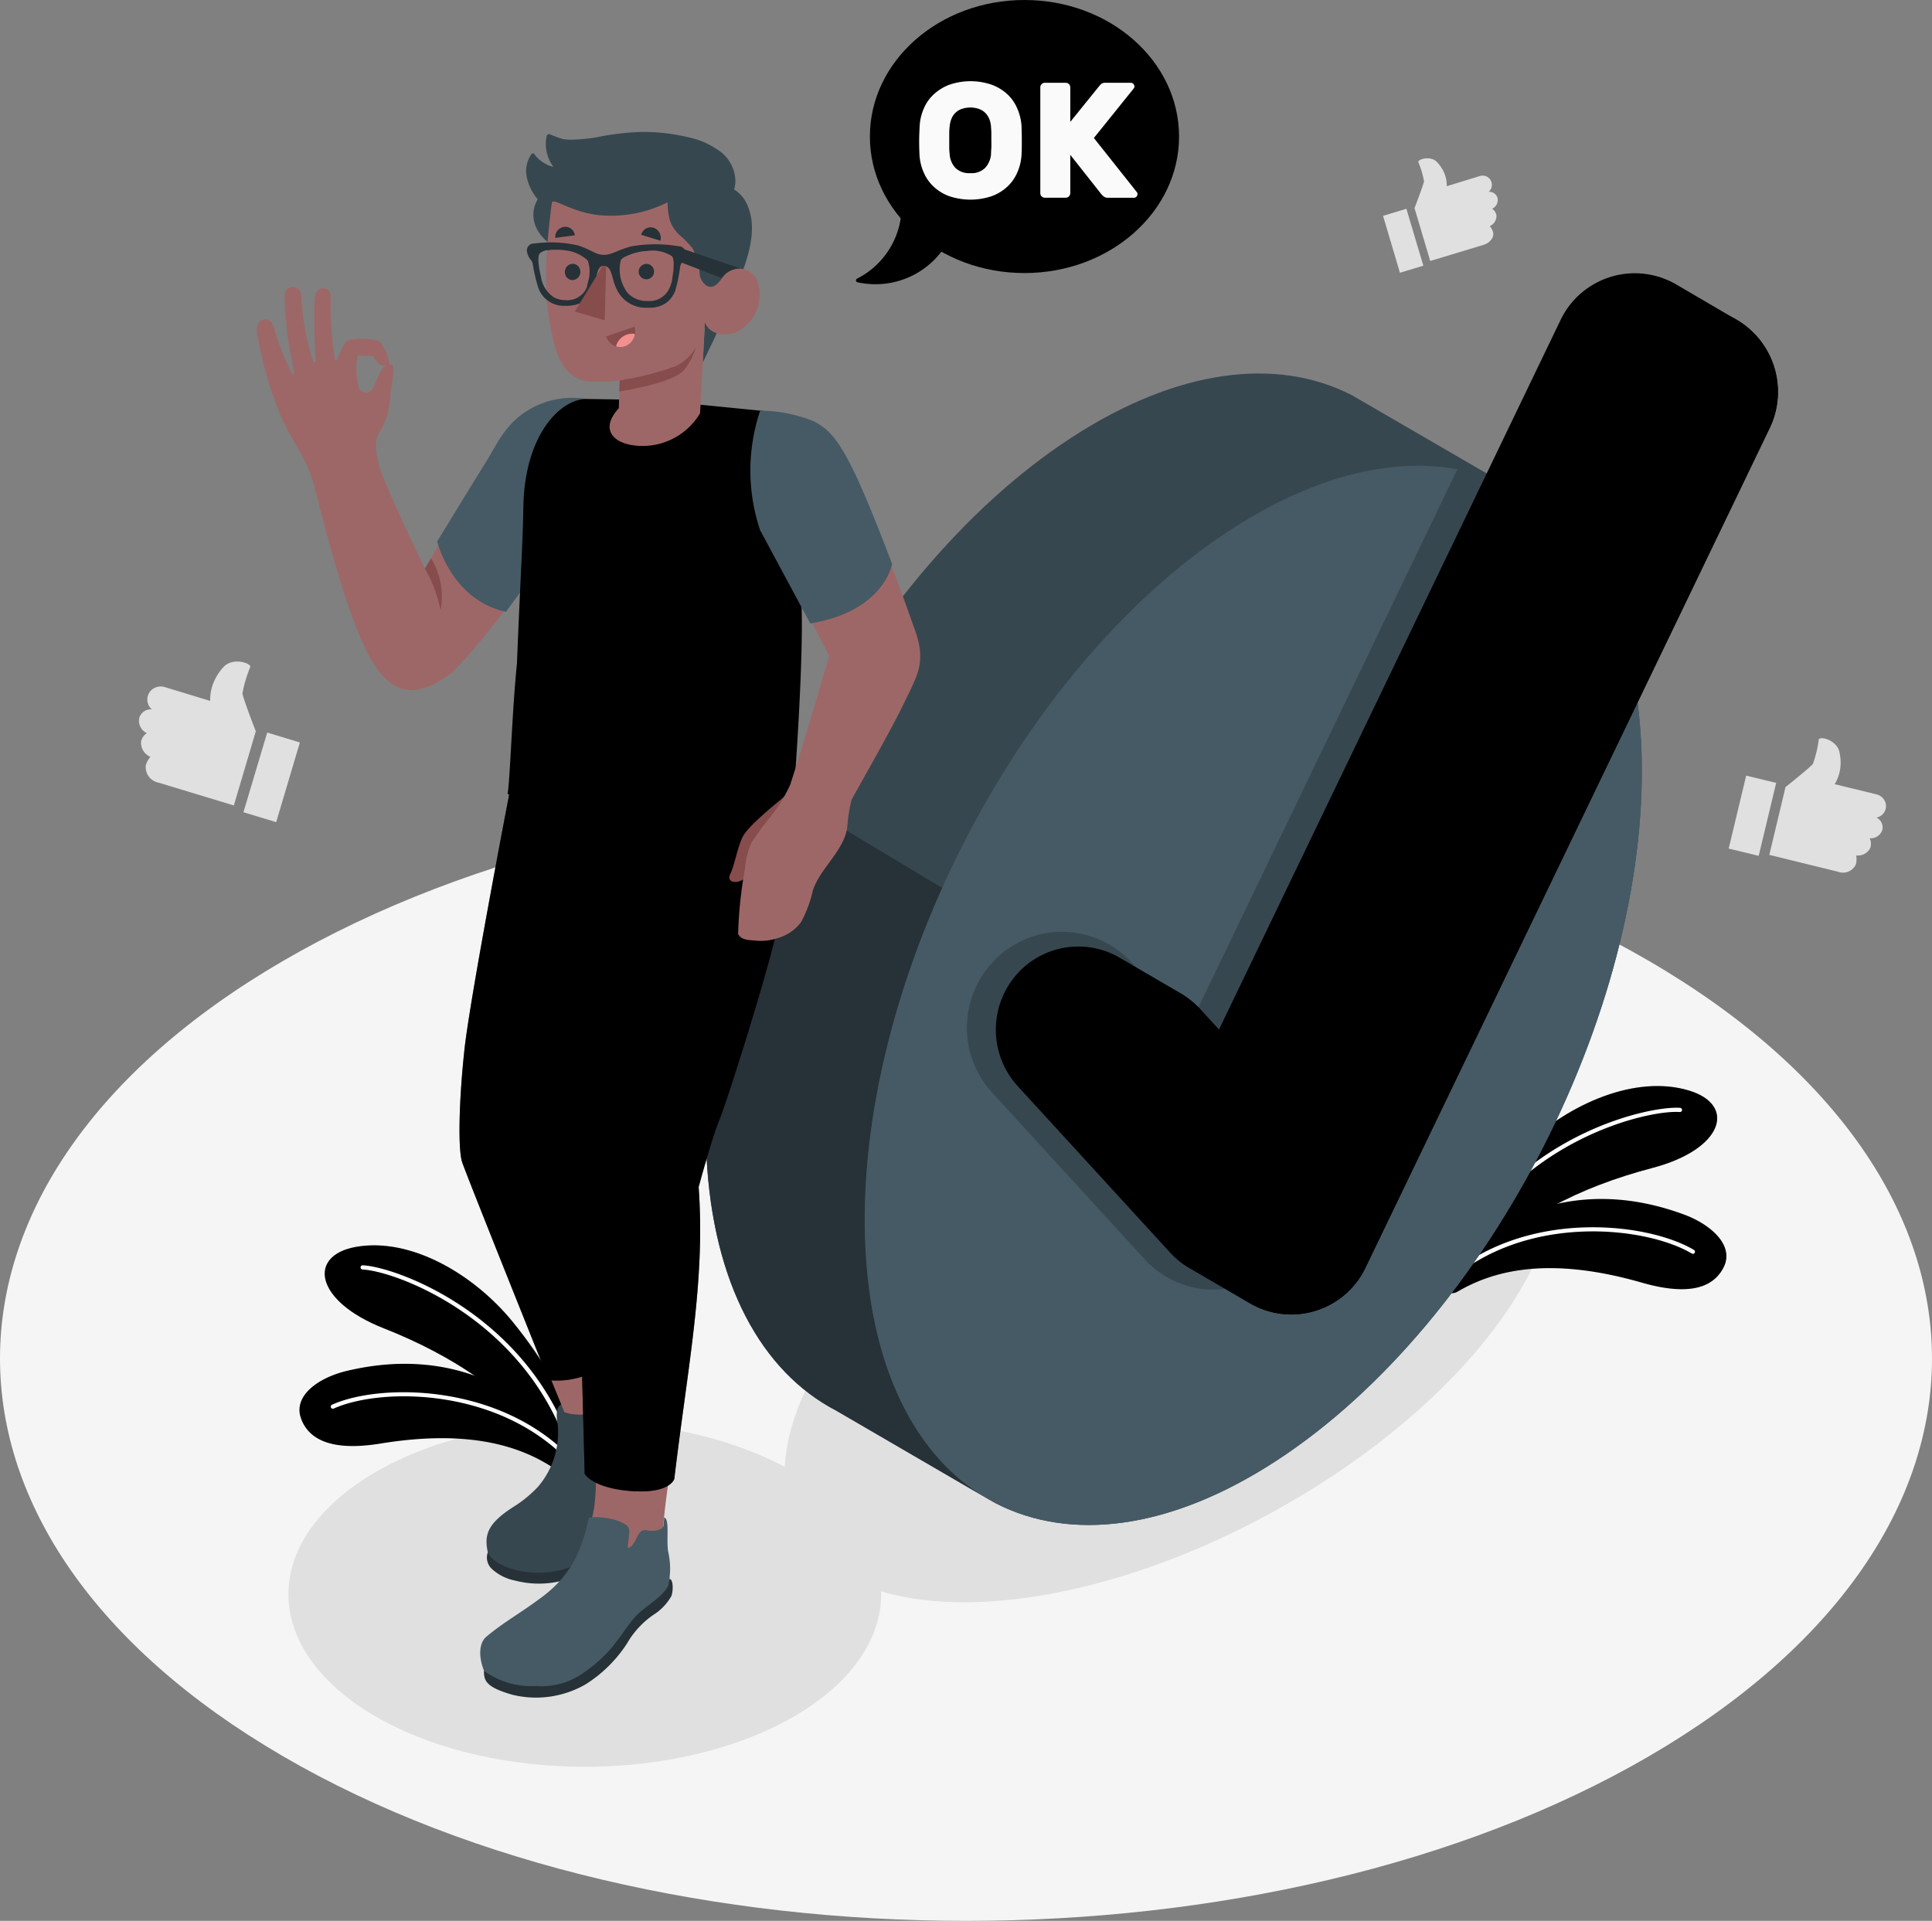 <svg xmlns="http://www.w3.org/2000/svg" width="183.297" height="182.257" viewBox="0 0 183.297 182.257">
  <rect x="0" y="0" width="183.297" height="182.257" fill="#808080" stroke="none"/>
  <g id="Ok-amico" transform="translate(-18.473 -30.19)">
    <g id="freepik--Floor--inject-44" transform="translate(18.472 105.75)">
      <path id="freepik--floor--inject-44-2" data-name="freepik--floor--inject-44" d="M45.313,310.538c-35.787-20.839-35.787-54.627,0-75.45s93.812-20.839,129.612,0,35.787,54.627,0,75.45S81.1,331.38,45.313,310.538Z" transform="translate(-18.472 -219.465)" fill="#f5f5f5"/>
    </g>
    <g id="freepik--Shadow--inject-44" transform="translate(45.835 120.569)">
      <ellipse id="freepik--shadow--inject-44-2" data-name="freepik--shadow--inject-44" cx="28.12" cy="16.371" rx="28.12" ry="16.371" transform="translate(0 44.517)" fill="#e0e0e0"/>
      <path id="freepik--shadow--inject-44-3" data-name="freepik--shadow--inject-44" d="M40.919,1.238c22.2-.079,40.159,8.853,40.12,19.951S62.974,41.346,40.777,41.425.618,32.571.657,21.474,18.723,1.317,40.919,1.238Z" transform="translate(37.559 36.134) rotate(-28.34)" fill="#e0e0e0"/>
    </g>
    <g id="freepik--Plants--inject-44" transform="translate(46.885 133.234)">
      <g id="freepik--plants--inject-44-2" data-name="freepik--plants--inject-44" transform="translate(108.252)">
        <path id="Path_1477" data-name="Path 1477" d="M366.944,305.638c3.9-4.687,10.007-7.741,16.874-9.545,6.785-1.776,8-5.988,3.5-7.349-5.094-1.549-11.451,1.293-15.552,5.25-7.141,6.894-8.039,12.16-8.039,12.16Z" transform="translate(-363.73 -288.313)"/>
        <path id="Path_1478" data-name="Path 1478" d="M366.944,305.638c3.9-4.687,10.007-7.741,16.874-9.545,6.785-1.776,8-5.988,3.5-7.349-5.094-1.549-11.451,1.293-15.552,5.25-7.141,6.894-8.039,12.16-8.039,12.16Z" transform="translate(-363.73 -288.313)" opacity="0.15"/>
        <path id="Path_1479" data-name="Path 1479" d="M366.477,308.459a.211.211,0,0,1-.087,0,.2.2,0,0,1-.1-.115.2.2,0,0,1,.01-.153c5.787-11.976,18.6-14.922,21.707-14.7a.2.2,0,0,1,.182.212.2.2,0,0,1-.214.184c-3.04-.232-15.624,2.687-21.32,14.479A.205.205,0,0,1,366.477,308.459Z" transform="translate(-365.27 -291.418)" fill="#fff"/>
        <path id="Path_1480" data-name="Path 1480" d="M363.73,323.013a1.091,1.091,0,0,0,.548.947,1.073,1.073,0,0,0,1.087-.013c3.626-2.128,8.914-3.305,17.472-.846,4.552,1.305,6.793.431,7.75-1.437,1.069-2.076-1.188-4.084-3.76-5.03-8.76-3.23-16.665-1.026-23.1,5.417Z" transform="translate(-363.73 -304.443)"/>
        <path id="Path_1481" data-name="Path 1481" d="M364.684,327.225a.2.2,0,0,1-.15-.064.2.2,0,0,1,0-.283c7.564-6.818,19.281-5.489,23.714-2.83a.2.2,0,0,1-.2.343c-4.354-2.607-15.833-3.9-23.247,2.794a.213.213,0,0,1-.115.04Z" transform="translate(-364.181 -308.483)" fill="#fff"/>
      </g>
      <g id="freepik--plants--inject-44-3" data-name="freepik--plants--inject-44" transform="translate(0 15.116)">
        <path id="Path_1482" data-name="Path 1482" d="M117.524,345.529c-3.325-5.118-9.033-8.878-15.643-11.485-6.523-2.571-7.24-6.894-2.616-7.717,5.241-.93,11.222,2.651,14.832,7.066,6.286,7.7,6.559,13.042,6.559,13.042Z" transform="translate(-93.905 -326.179)"/>
        <path id="Path_1483" data-name="Path 1483" d="M117.524,345.529c-3.325-5.118-9.033-8.878-15.643-11.485-6.523-2.571-7.24-6.894-2.616-7.717,5.241-.93,11.222,2.651,14.832,7.066,6.286,7.7,6.559,13.042,6.559,13.042Z" transform="translate(-93.905 -326.179)" opacity="0.15"/>
        <path id="Path_1484" data-name="Path 1484" d="M124.725,348.351a.222.222,0,0,0,.087,0,.2.2,0,0,0,.123-.255c-4.354-12.579-16.72-17.03-19.839-17.166a.2.2,0,0,0-.206.188.207.207,0,0,0,.19.212c3.048.128,15.2,4.523,19.479,16.91A.2.2,0,0,0,124.725,348.351Z" transform="translate(-99.095 -329.033)" fill="#fff"/>
        <path id="Path_1485" data-name="Path 1485" d="M117.029,363.117a1.66,1.66,0,0,1-.942,1.324,1.635,1.635,0,0,1-1.611-.126c-3.357-2.268-8.356-3.741-16.546-2.4-4.671.755-6.793-.4-7.521-2.351-.815-2.188,1.662-3.908,4.326-4.543,9.076-2.164,16.669.966,22.3,8.124Z" transform="translate(-90.251 -343.104)"/>
        <path id="Path_1486" data-name="Path 1486" d="M120.935,368.244a.189.189,0,0,0,.154-.048.2.2,0,0,0,0-.283c-6.729-7.669-18.505-7.745-23.22-5.633a.2.2,0,0,0-.1.265.2.2,0,0,0,.263.1c4.619-2.072,16.178-2,22.76,5.529A.181.181,0,0,0,120.935,368.244Z" transform="translate(-94.782 -347.157)" fill="#fff"/>
      </g>
    </g>
    <g id="freepik--check-mark--inject-44" transform="translate(85.431 56.116)">
      <g id="freepik--check-mark--inject-44-2" data-name="freepik--check-mark--inject-44">
        <g id="freepik--Circle--inject-44" transform="translate(0 9.513)">
          <path id="Path_1487" data-name="Path 1487" d="M264.1,129.826h0l-.063-.032h0l-15.089-8.759h0l-.091-.044h0c-7.05-3.593-16.455-2.511-26.572,4.084-20.322,13.254-35.807,43.761-34.588,68.14.606,12.148,5.253,20.479,12.271,24.144h0l.059.032h0l15.093,8.763h0l.071.04h0c7.05,3.593,16.463,2.527,26.588-4.076,20.322-13.254,35.807-43.761,34.588-68.14C275.77,141.822,271.123,133.49,264.1,129.826Z" transform="translate(-187.63 -118.966)" fill="#37474f"/>
          <path id="Path_1488" data-name="Path 1488" d="M214.615,285.784,200.06,277.3h0l-.071-.044c-7.018-3.673-11.661-12-12.271-24.136-.542-10.874,2.24-22.958,7.283-34.18l.1-.247,14.994,9.006c-5.051,11.222-7.826,23.306-7.283,34.18C203.385,273.768,207.846,282,214.615,285.784Z" transform="translate(-187.643 -178.879)" fill="#263238"/>
          <path id="Path_1489" data-name="Path 1489" d="M264.807,235.282c20.322-13.254,35.807-43.761,34.588-68.14S280.711,133.748,260.389,147s-35.811,43.761-34.592,68.136S244.485,248.535,264.807,235.282Z" transform="translate(-210.649 -132.137)" fill="#455a64"/>
        </g>
        <path id="freepik--shadow--inject-44-4" data-name="freepik--shadow--inject-44" d="M296.823,141.43l-25.472,52.923-5.482-5.988a8.957,8.957,0,0,0-12.735-.512,9.144,9.144,0,0,0-.507,12.845l14.445,15.779a8.935,8.935,0,0,0,6.131,2.906h.5a8.983,8.983,0,0,0,8.107-5.118l29.212-60.679C308.025,146.847,303.037,142.672,296.823,141.43Z" transform="translate(-225.454 -122.949)" fill="#37474f"/>
        <path id="Path_1490" data-name="Path 1490" d="M321.7,96.187c-.158-.092-.325-.18-.491-.259a7.8,7.8,0,0,0-10.458,3.649l-32.411,67.33-1.845-2a7.624,7.624,0,0,0-1.837-1.481c-.966-.559-5.075-2.958-5.74-3.345a7.781,7.781,0,0,0-10.03,1.9,7.943,7.943,0,0,0,.364,10.286L273.7,188.048a7.79,7.79,0,0,0,1.864,1.5c.942.539,5.035,2.934,5.708,3.325a7.794,7.794,0,0,0,10.961-3.381l38.344-79.653a7.94,7.94,0,0,0-3.123-10.284Z" transform="translate(-229.65 -95.135)"/>
        <path id="Path_1491" data-name="Path 1491" d="M321.7,96.187c-.158-.092-.325-.18-.491-.259a7.8,7.8,0,0,0-10.458,3.649l-32.411,67.33-1.845-2a7.624,7.624,0,0,0-1.837-1.481c-.966-.559-5.075-2.958-5.74-3.345a7.781,7.781,0,0,0-10.03,1.9,7.943,7.943,0,0,0,.364,10.286L273.7,188.048a7.79,7.79,0,0,0,1.864,1.5c.942.539,5.035,2.934,5.708,3.325a7.794,7.794,0,0,0,10.961-3.381l38.344-79.653a7.94,7.94,0,0,0-3.123-10.284Z" transform="translate(-229.65 -95.135)" opacity="0.15"/>
        <path id="Path_1492" data-name="Path 1492" d="M282.125,305.314c-.665-.4-4.75-2.794-5.7-3.325a7.81,7.81,0,0,1-1.864-1.5l-14.444-15.777a7.875,7.875,0,0,1-1.492-2.4l5.744,3.341a7.678,7.678,0,0,0,1.5,2.4l14.44,15.777a7.973,7.973,0,0,0,1.821,1.481Z" transform="translate(-230.52 -207.595)" opacity="0.15"/>
        <path id="Path_1493" data-name="Path 1493" d="M350.621,103.525a7.883,7.883,0,0,0-1.813,2.427l-33.337,69.254-4.821-5.27,32.411-67.33a7.786,7.786,0,0,1,1.817-2.427Z" transform="translate(-261.955 -98.166)" opacity="0.15"/>
        <path id="freepik--Check--inject-44" d="M336.011,104.311a7.812,7.812,0,0,0-10.458,3.649l-33.337,69.254-6.662-7.281a7.774,7.774,0,0,0-10.885-.257,7.936,7.936,0,0,0-.594,10.964l14.44,15.781a7.791,7.791,0,0,0,12.785-1.908l38.344-79.653a7.931,7.931,0,0,0-3.634-10.547Z" transform="translate(-238.699 -100.173)"/>
      </g>
    </g>
    <g id="freepik--Character--inject-44" transform="translate(42.833 42.709)">
      <g id="freepik--character--inject-44-2" data-name="freepik--character--inject-44" transform="translate(0 0)">
        <path id="Path_1494" data-name="Path 1494" d="M110.58,109.016c-3.02,0-5.086.8-7.232,3.872-1.979,2.826-7.378,12.248-7.378,12.248s-3.958-8.192-4.354-9.824-.372-2.359,0-3.07a6.446,6.446,0,0,0,1-2.794c.154-1.964.629-3.645.194-3.7-1.207-.068-1.255,1.5-1.888,2.419a.756.756,0,0,1-1.219-.132,9.923,9.923,0,0,1-.249-2.092,8.643,8.643,0,0,1,.17-1.07,4.616,4.616,0,0,0,1.385.04c.522.826.879,1.174,1.607.838a4.853,4.853,0,0,0-.792-2,.539.539,0,0,0-.325-.248,6.1,6.1,0,0,0-2.684-.076.5.5,0,0,0-.344.192,6.641,6.641,0,0,0-.792,1.6c-.051.172-.21.168-.249.02a33.478,33.478,0,0,1-.4-5.948c0-1.01-1.461-1.17-1.512.275a47.141,47.141,0,0,0,.1,5.816c0,.176-.174.259-.245.068a24.371,24.371,0,0,1-1.136-6.307c-.071-.958-1.607-1.114-1.583.232a34.435,34.435,0,0,0,.918,7.078c.048.168-.107.315-.222.124a23.1,23.1,0,0,1-1.718-4.391c-.329-1.158-1.86-.862-1.583.579a34.707,34.707,0,0,0,2.375,8.184c1.211,2.5,2.256,3.745,2.858,5.7s3.091,13.062,5.755,17.389c2.086,3.393,4.473,3.078,7.042,1.289s11.748-14.687,11.748-14.687Z" transform="translate(-80.016 -83.686)" fill="#9e6767"/>
        <path id="Path_1495" data-name="Path 1495" d="M120.32,163.868a12.6,12.6,0,0,1,1.484,3.96,6.955,6.955,0,0,0-.91-4.958Z" transform="translate(-104.366 -122.422)" fill="#874c4c"/>
        <path id="Path_1496" data-name="Path 1496" d="M137.348,124.879a8.08,8.08,0,0,0-5.577,1.142c-2.13,1.353-2.874,3.238-3.907,4.886s-4.6,7.489-4.6,7.489,1.31,5.545,6.519,6.687l7.8-10.675Z" transform="translate(-106.143 -99.549)" fill="#455a64"/>
        <path id="Path_1497" data-name="Path 1497" d="M151.542,369.228c.4-.052.922,1.309.93,1.753a5.734,5.734,0,0,1-1.017,2.291,16.143,16.143,0,0,0-1.92,3.445,11.65,11.65,0,0,1-2.106,3.645,8.979,8.979,0,0,1-9.579,3.489,4.556,4.556,0,0,1-2.248-1.146,1.49,1.49,0,0,1-.344-1.525Z" transform="translate(-113.342 -246.4)" fill="#263238"/>
        <path id="Path_1498" data-name="Path 1498" d="M141.78,361.479v.044a3.152,3.152,0,0,0,.032,1.122,7.889,7.889,0,0,1-1.872,6.144,11.74,11.74,0,0,1-2.312,1.884c-2.5,1.6-2.771,2.687-2.419,4.315.839,1.9,6.511,3.05,9.773.228a9.684,9.684,0,0,0,3.107-4.26,30.251,30.251,0,0,1,1.647-3.513c.629-1.2,1.825-2.547,1.86-3.78a7.463,7.463,0,0,0-1.29-2.978c-.594-.954-1.207-1.86-1.742-1.757l.15.539c-.447.467-1.092.643-1.48,1.2a10.114,10.114,0,0,0-.764,2.355.271.271,0,0,1-.146.18.2.2,0,0,1-.21-.108.584.584,0,0,1-.044-.248l-.036-1.162a.984.984,0,0,0-.166-.631c-.309-.351-1.069-.311-1.492-.327a16.18,16.18,0,0,0-1.706.1.814.814,0,0,0-.554.148A.986.986,0,0,0,141.78,361.479Z" transform="translate(-113.286 -240.208)" fill="#37474f"/>
        <path id="Path_1499" data-name="Path 1499" d="M130.1,252.175c1.318,4.371,7.481,19.505,7.849,20.415l1.227,3a4.574,4.574,0,0,0,2.5.108c.131,1.449.348,3.721.431,4.866a19.407,19.407,0,0,1-.139,4.287c-.241,1.118-.522,2.291-.732,3.413-.091.5-.182.994-.257,1.493a2.519,2.519,0,0,0,.123,1.569,1.939,1.939,0,0,0,.491.559,4.329,4.329,0,0,0,3.1.918,3.208,3.208,0,0,0,1.647-.551c.958-.691,1.294-1.892,1.781-2.914a4.078,4.078,0,0,0,.4-2.415c.032-.83.261-2.938.59-5.142s1.746-9.948,2.426-17.665a63.82,63.82,0,0,0,0-10.3c5.407-14.814,7.814-23.625,8.522-28.543a40.73,40.73,0,0,0,.281-9.657l-26.3.639C131.938,229.967,128.328,246.315,130.1,252.175ZM142.942,228.67Z" transform="translate(-109.988 -154.114)" fill="#9e6767"/>
        <path id="Path_1500" data-name="Path 1500" d="M129.074,243.063c.542-5.038,4.279-24.4,4.279-24.4h26.489s.17,3.717.123,5.425a51.313,51.313,0,0,1-1.54,8.783c-.946,3.956-4.453,15.122-5.146,16.767s-1.979,6.415-1.979,6.415c.649,8.958-1.041,17-2.308,27.685,0,0-.368,1.441-4.121,1.158-3.65-.279-4.386-1.637-4.386-1.637l-.241-9.218a7.859,7.859,0,0,1-3.167.335s-7.841-19.525-8.221-20.7S128.532,248.1,129.074,243.063Z" transform="translate(-109.376 -155.941)"/>
        <path id="Path_1501" data-name="Path 1501" d="M129.074,243.063c.542-5.038,4.279-24.4,4.279-24.4h26.489s.17,3.717.123,5.425a51.313,51.313,0,0,1-1.54,8.783c-.946,3.956-4.453,15.122-5.146,16.767s-1.979,6.415-1.979,6.415c.649,8.958-1.041,17-2.308,27.685,0,0-.368,1.441-4.121,1.158-3.65-.279-4.386-1.637-4.386-1.637l-.241-9.218a7.859,7.859,0,0,1-3.167.335s-7.841-19.525-8.221-20.7S128.532,248.1,129.074,243.063Z" transform="translate(-109.376 -155.941)" opacity="0.45"/>
        <path id="Path_1502" data-name="Path 1502" d="M151.168,241.064c-3.753-3.409-4.588-6.124-4.588-6.124a25.135,25.135,0,0,0,6.606,5.337s-3.562,18.97-3.3,22.87,1.215,20.671,1.215,20.671c0,.16-2.525-17.737-2.6-19.162C148.33,260.884,151.168,241.064,151.168,241.064Z" transform="translate(-120.232 -165.721)" opacity="0.2"/>
        <path id="Path_1503" data-name="Path 1503" d="M152.107,405.46c.368.108.321,1.218.154,1.633a5.039,5.039,0,0,1-1.7,1.776,8.356,8.356,0,0,0-2.514,2.727,12.777,12.777,0,0,1-3.939,3.88,9.43,9.43,0,0,1-6.927.978c-2.486-.711-2.715-1.325-2.7-2.272Z" transform="translate(-112.926 -268.169)" fill="#263238"/>
        <path id="Path_1504" data-name="Path 1504" d="M143.876,390.819c-.653,3.194-1.789,5.541-4.421,7.513-2.1,1.573-3.618,2.371-5.292,3.772-.709.6-.768,1.872-.226,3.246a7.561,7.561,0,0,0,4.9,1.437,6.861,6.861,0,0,0,4.726-1.389,12.737,12.737,0,0,0,1.892-1.6c1.16-1.174,1.979-2.623,2.8-3.553s2.648-1.88,3.167-3a7.445,7.445,0,0,0-.024-3.254c-.174-1.114.162-3.07-.368-3.194l-.075.8c-.044.18-.154.271-.526.4a2.725,2.725,0,0,1-1.017.028.606.606,0,0,0-.685.2c-.356.423-.451,1.022-.91,1.373a.261.261,0,0,1-.1.056.11.11,0,0,1-.115,0,.165.165,0,0,1-.02-.132l.131-1.2a1.367,1.367,0,0,0,0-.359.8.8,0,0,0-.4-.527,4.235,4.235,0,0,0-1.065-.443,6.185,6.185,0,0,0-1.187-.2,3.742,3.742,0,0,0-1.184.036Z" transform="translate(-112.374 -259.333)" fill="#455a64"/>
        <path id="Path_1505" data-name="Path 1505" d="M164.416,126.152a16.088,16.088,0,0,1,1.979,4.619,76.329,76.329,0,0,1,1.662,15.537c0,7.054-.942,18.483-.942,18.483-8.119,4.1-21.213,1.677-26.976-2.327.234-1.269.431-7.944.887-12.347.3-7.553.558-11.509.61-14.87.107-6.715,3.42-10.184,5.938-10.236l6.357.1Z" transform="translate(-116.341 -99.676)"/>
        <path id="Path_1506" data-name="Path 1506" d="M198.525,219.47c-1.207,1-3.563,2.926-4.01,3.9-.5,1.11-.792,2.794-1.128,3.425s.17.95.867.723,1.112-.822,1.651-2.275a6.88,6.88,0,0,1,2.035-2.591Z" transform="translate(-148.447 -156.427)" fill="#874c4c"/>
        <path id="Path_1507" data-name="Path 1507" d="M195.344,177.5c.289.563.962.567,1.583.615a4.987,4.987,0,0,0,2.244-.255,4.1,4.1,0,0,0,2.157-1.513,11.9,11.9,0,0,0,1.116-3.014c.728-2.136,2.9-3.677,3.254-5.94a14.941,14.941,0,0,1,.4-2.615c.154-.343,3.721-6.535,5-9.218,1.219-2.579,2.134-3.792,1.025-6.89s-4.881-14-7.553-17.789c-1.512-2.148-3.915-2.763-6.828-3.014-2.217,5.82.36,11.836.36,11.836l5.882,11.409s-2.28,7.856-3.7,12.224a14.484,14.484,0,0,1-2.094,3.309,26.678,26.678,0,0,0-1.607,2.232,7.867,7.867,0,0,0-.594,2.455A40.672,40.672,0,0,0,195.344,177.5Z" transform="translate(-149.675 -101.394)" fill="#9e6767"/>
        <path id="Path_1508" data-name="Path 1508" d="M199.243,127.79a13.87,13.87,0,0,1,5.047.994c1.314.671,2.229,1.5,3.741,4.555s3.725,9,3.725,9-.732,4.483-7.762,5.645l-4.75-8.834A17.8,17.8,0,0,1,199.243,127.79Z" transform="translate(-151.481 -101.346)" fill="#455a64"/>
        <path id="Path_1509" data-name="Path 1509" d="M148.534,73.725a8.9,8.9,0,0,1,.538,1.178,6.93,6.93,0,0,0,.891,1.481,15,15,0,0,0,3.357,2.583,3.568,3.568,0,0,0,2.375.758,12.248,12.248,0,0,1,2.715.144l3.115.283-.174,3.3s.4-.874.914-1.92c.451-.9,2.343-5.453,2.351-5.473.938-2.256,2.05-5.266.93-7.637a3.126,3.126,0,0,0-1.219-1.409,2.874,2.874,0,0,0,.1-1.126,3.62,3.62,0,0,0-1.655-2.643,7.837,7.837,0,0,0-2.937-1.222,18.367,18.367,0,0,0-4.251-.475,24.885,24.885,0,0,0-4.172.483,14.659,14.659,0,0,1-2.324.244,4.44,4.44,0,0,1-1.005-.048,11.371,11.371,0,0,1-1.215-.443.279.279,0,0,0-.218,0,.264.264,0,0,0-.115.188,3.58,3.58,0,0,0,.645,2.878,1.8,1.8,0,0,1-.515-.152,4.151,4.151,0,0,1-.534-.3,3.031,3.031,0,0,1-.752-.727.218.218,0,0,0-.123-.092.25.25,0,0,0-.19.12,2.814,2.814,0,0,0-.4,2.208,4.806,4.806,0,0,0,1.029,2.04,2.815,2.815,0,0,0-.143,2.679,3.733,3.733,0,0,0,.7,1.014c.356.367.792.667,1.152,1.01a6.754,6.754,0,0,1,1.12,1.074Z" transform="translate(-119.035 -61.549)" fill="#37474f"/>
        <path id="Path_1510" data-name="Path 1510" d="M160.9,78.162a6.092,6.092,0,0,0,.226,1.764,3.447,3.447,0,0,0,.883,1.321,10.118,10.118,0,0,1,1.227,1.25,5.3,5.3,0,0,1,.689,2.3,1.6,1.6,0,0,0,.6,1.238c.847.531,1.354-.5,1.805-1a1.876,1.876,0,0,1,3.111.647,4,4,0,0,1-2.09,4.846c-2.395.675-2.917-.97-2.917-.97l-.459,8.623a6.343,6.343,0,0,1-6.61,2.994c-1.8-.355-2.791-1.629-1.1-3.473l.091-2.627a14.737,14.737,0,0,1-3.2.06c-1.738-.327-2.6-1.816-3.068-3.737-.748-3.086-1.092-6.331-.162-13.282.424-.236,2.138,1.11,4.75,1.289A11.966,11.966,0,0,0,160.9,78.162Z" transform="translate(-121.917 -71.487)" fill="#9e6767"/>
        <path id="Path_1511" data-name="Path 1511" d="M166.946,115.856a29.572,29.572,0,0,0,5.3-1.349,4.5,4.5,0,0,0,1.94-1.816,6.21,6.21,0,0,1-1.14,2.18c-1.037,1.25-6.139,2.032-6.139,2.032Z" transform="translate(-132.514 -92.274)" fill="#874c4c"/>
        <path id="Path_1512" data-name="Path 1512" d="M172.15,84.933l1.825.563a1.012,1.012,0,0,0-.657-1.234.927.927,0,0,0-.725.085A.941.941,0,0,0,172.15,84.933Z" transform="translate(-135.68 -75.173)" fill="#263238"/>
        <path id="Path_1513" data-name="Path 1513" d="M166.448,107.84l-2.688.918a1.407,1.407,0,0,0,.688.852,1.387,1.387,0,0,0,1.085.095A1.5,1.5,0,0,0,166.448,107.84Z" transform="translate(-130.611 -89.36)" fill="#874c4c"/>
        <path id="Path_1514" data-name="Path 1514" d="M167.662,109.5a1.586,1.586,0,0,0-1.532,1.2,1.327,1.327,0,0,0,.835,0,1.47,1.47,0,0,0,.958-1.174A1.454,1.454,0,0,0,167.662,109.5Z" transform="translate(-132.043 -90.358)" fill="#f28f8f"/>
        <path id="Path_1515" data-name="Path 1515" d="M151.564,85.148l1.856-.244a.916.916,0,0,0-.348-.618.9.9,0,0,0-.682-.18A.96.96,0,0,0,151.564,85.148Z" transform="translate(-123.24 -75.096)" fill="#263238"/>
        <path id="Path_1516" data-name="Path 1516" d="M180.4,88.73l6.124,2.1a2.234,2.234,0,0,0-1.765.9l-4.334-1.661Z" transform="translate(-140.665 -77.879)" fill="#263238"/>
        <path id="Path_1517" data-name="Path 1517" d="M153.877,93.646a.75.75,0,0,0,.185.549.738.738,0,0,0,.519.249.787.787,0,0,0,.571-1.3.738.738,0,0,0-.519-.249.751.751,0,0,0-.756.747Z" transform="translate(-124.639 -80.385)" fill="#263238"/>
        <path id="Path_1518" data-name="Path 1518" d="M171.55,93.652a.732.732,0,1,0,.756-.743A.751.751,0,0,0,171.55,93.652Z" transform="translate(-135.318 -80.391)" fill="#263238"/>
        <path id="Path_1519" data-name="Path 1519" d="M144.748,88.623a1.675,1.675,0,0,0,.4.87.8.8,0,0,1,.154.311,15.331,15.331,0,0,0,.546,2.351,2.565,2.565,0,0,0,2.506,1.669,3.533,3.533,0,0,0,.855-.072h.063a2.623,2.623,0,0,0,.7-.275l.04-.028.059-.036.075-.052.067-.056.075-.06a.369.369,0,0,0,.071-.064,1.486,1.486,0,0,0,.135-.14,3.2,3.2,0,0,0,.558-.89c.364-.822.269-1.972.863-2.108h.15c.792,0,.72,1.265,1.187,2.16A3.026,3.026,0,0,0,156.2,94h.226a1.348,1.348,0,0,0,.182,0,2.71,2.71,0,0,0,.424-.06l.131-.032a1.181,1.181,0,0,0,.127-.036l.083-.024a2.5,2.5,0,0,0,.475-.228,1.391,1.391,0,0,0,.158-.108,1.986,1.986,0,0,0,.273-.244,2.8,2.8,0,0,0,.534-.83,14.627,14.627,0,0,0,.479-2.331,1,1,0,0,1,.135-.339,1.6,1.6,0,0,0,.4-.838.734.734,0,0,0-.491-.739l-.431-.056a12.972,12.972,0,0,0-4.271.052c-1.354.371-1.825.8-2.581.8s-1.164-.471-2.45-.894a11.5,11.5,0,0,0-4-.2l-.4.04A.7.7,0,0,0,144.748,88.623Zm8.914.858a1.137,1.137,0,0,1,.4-.315.4.4,0,0,1,.067-.04h.04a2.107,2.107,0,0,1,.19-.092l.178-.072a5.192,5.192,0,0,1,.578-.184l.23-.056c.2-.04.4-.072.594-.092a.894.894,0,0,1,.142,0,3.44,3.44,0,0,1,2.415.471c.3.267.166,1.5.044,2.116v.092a1.119,1.119,0,0,1-.055.251c-.024.092-.028.1-.044.152h0c-.028.084-.055.168-.087.255h0a.859.859,0,0,1-.04.088.449.449,0,0,1-.02.052l-.028.06-.036.072-.044.084c0,.028-.036.056-.055.084a.655.655,0,0,1-.055.088,2.048,2.048,0,0,1-1.825.87,2.514,2.514,0,0,1-1.924-.743h0a3.681,3.681,0,0,1-.661-3.142Zm-7.671-.643a1.186,1.186,0,0,1,.317-.2h.024l.142-.056.087-.028h.21a2.5,2.5,0,0,0,.3-.052h.689a4.619,4.619,0,0,1,.6.056,3.681,3.681,0,0,1,2.157.958,3.061,3.061,0,0,1,.075,1.872,2.863,2.863,0,0,1-.119.463.186.186,0,0,0,0,.036s0,.028,0,.044v.032l-.024.056-.048.112c0,.032-.032.068-.051.1a.235.235,0,0,1,0,.032l-.04.068-.036.056a2.048,2.048,0,0,1-1.94.894,2.3,2.3,0,0,1-.974-.24,2.775,2.775,0,0,1-1.271-2c-.2-.715-.38-1.94-.1-2.208Z" transform="translate(-119.124 -77.325)" fill="#263238"/>
        <path id="Path_1520" data-name="Path 1520" d="M159.217,93.389l-.139,5.134-2.838-.83,2.648-4.347a.731.731,0,0,1,.329.044Z" transform="translate(-126.068 -80.65)" fill="#874c4c"/>
      </g>
    </g>
    <g id="freepik--speech-bubble--inject-44" transform="translate(99.681 30.19)">
      <g id="freepik--speech-bubble--inject-44-2" data-name="freepik--speech-bubble--inject-44">
        <g id="freepik--speech-bubble--inject-44-3" data-name="freepik--speech-bubble--inject-44">
          <ellipse id="Ellipse_1" data-name="Ellipse 1" cx="14.666" cy="12.954" rx="14.666" ry="12.954" transform="translate(1.322)"/>
          <path id="Path_1521" data-name="Path 1521" d="M227.913,81.41a7.7,7.7,0,0,1-4.172,5.988.184.184,0,0,0,.028.347,7.883,7.883,0,0,0,8.115-3.1Z" transform="translate(-223.63 -60.963)"/>
        </g>
        <path id="Path_1522" data-name="Path 1522" d="M238.827,53.714a4.776,4.776,0,0,1,.4-1.645,3.864,3.864,0,0,1,.942-1.337,4.486,4.486,0,0,1,1.473-.906,6.208,6.208,0,0,1,4.026,0,4.525,4.525,0,0,1,1.488.906,3.917,3.917,0,0,1,.934,1.357,4.776,4.776,0,0,1,.4,1.645c.02.447.028.914.028,1.4s0,.946-.028,1.369a4.776,4.776,0,0,1-.4,1.645,3.992,3.992,0,0,1-.942,1.345,4.347,4.347,0,0,1-1.488.906,6.353,6.353,0,0,1-4.026,0,4.3,4.3,0,0,1-1.48-.906,3.932,3.932,0,0,1-.942-1.345,4.776,4.776,0,0,1-.4-1.645c-.02-.423-.032-.882-.032-1.369S238.808,54.161,238.827,53.714Zm6.769,2.695c0-.188.02-.4.032-.623s0-.463,0-.7v-.695c0-.224-.024-.4-.032-.6a2.389,2.389,0,0,0-.162-.715,1.734,1.734,0,0,0-.372-.571,1.677,1.677,0,0,0-.594-.379,2.556,2.556,0,0,0-1.666,0,1.616,1.616,0,0,0-.966.95,2.388,2.388,0,0,0-.162.715,5.351,5.351,0,0,0-.04.6q0,.335,0,.695v.7a5.818,5.818,0,0,0,.04.623,2.1,2.1,0,0,0,.53,1.293,1.863,1.863,0,0,0,1.429.511,1.831,1.831,0,0,0,1.421-.511A2.205,2.205,0,0,0,245.6,56.408Z" transform="translate(-232.783 -41.785)" fill="#fafafa"/>
        <path id="Path_1523" data-name="Path 1523" d="M277,60.267a.277.277,0,0,1,.044.172.346.346,0,0,1-.336.343h-2.478a.625.625,0,0,1-.356-.1,1.52,1.52,0,0,1-.277-.263l-2.929-3.713v3.645a.43.43,0,0,1-.4.423h-2.027a.394.394,0,0,1-.293-.128.4.4,0,0,1-.123-.3V50.3a.4.4,0,0,1,.123-.3.394.394,0,0,1,.293-.128h2.027a.43.43,0,0,1,.4.423v3.285l2.719-3.365a2.884,2.884,0,0,1,.2-.216.575.575,0,0,1,.42-.128h2.407a.346.346,0,0,1,.34.343.269.269,0,0,1-.048.172l-3.8,4.723Z" transform="translate(-250.334 -42.016)" fill="#fafafa"/>
      </g>
    </g>
    <g id="freepik--Icons--inject-44" transform="translate(31.656 45.214)">
      <g id="freepik--like-icon--inject-44" transform="translate(118.031)">
        <path id="Path_1524" data-name="Path 1524" d="M353.784,85.2l-2.221.675-1.6-5.4,2.213-.671Z" transform="translate(-349.96 -75.019)" fill="#e0e0e0"/>
        <path id="Path_1525" data-name="Path 1525" d="M365.276,73.208a1.039,1.039,0,0,1-.629,1.046,1.517,1.517,0,0,1,.313.571c.127.4-.21.978-.879,1.2L359,77.563l-1.492-5.018h0s.859-2.216.9-2.551a8.407,8.407,0,0,0-.534-1.8c-.071-.232.752-.535,1.4-.271a1.164,1.164,0,0,1,.4.291,3.543,3.543,0,0,1,.582.842,3.028,3.028,0,0,1,.309,1.413l3.076-.946a.958.958,0,0,1,.657,0A.878.878,0,0,1,364.544,71a.82.82,0,0,1,.839.571.912.912,0,0,1-.507,1.034A.962.962,0,0,1,365.276,73.208Z" transform="translate(-354.521 -67.824)" fill="#e0e0e0"/>
      </g>
      <g id="freepik--like-icon--inject-44-2" data-name="freepik--like-icon--inject-44" transform="translate(150.825 55.014)">
        <path id="Path_1526" data-name="Path 1526" d="M435.656,222.153l-2.846-.691,1.659-6.922,2.846.691Z" transform="translate(-432.81 -210.985)" fill="#e0e0e0"/>
        <path id="Path_1527" data-name="Path 1527" d="M452.137,216.024a1.3,1.3,0,0,1-1.346.739,1.972,1.972,0,0,1-.02.822,1.336,1.336,0,0,1-1.706.723l-6.515-1.6,1.536-6.431h0s2.339-1.864,2.6-2.2a10.8,10.8,0,0,0,.55-2.3c.071-.307,1.16-.1,1.7.607a1.463,1.463,0,0,1,.269.583,4.5,4.5,0,0,1,.1,1.289,3.875,3.875,0,0,1-.554,1.745l3.935.958a1.214,1.214,0,0,1,.7.443,1.106,1.106,0,0,1-.665,1.768,1.045,1.045,0,0,1,.554,1.162,1.148,1.148,0,0,1-1.207.8A1.207,1.207,0,0,1,452.137,216.024Z" transform="translate(-438.695 -205.634)" fill="#e0e0e0"/>
      </g>
      <g id="freepik--like-icon--inject-44-3" data-name="freepik--like-icon--inject-44" transform="translate(0 47.744)">
        <path id="Path_1528" data-name="Path 1528" d="M76.82,211.861l3.107.942,2.248-7.561-3.1-.942Z" transform="translate(-66.907 -197.562)" fill="#e0e0e0"/>
        <path id="Path_1529" data-name="Path 1529" d="M51.98,195a1.454,1.454,0,0,0,.883,1.465,2.177,2.177,0,0,0-.435.8,1.5,1.5,0,0,0,1.227,1.653l7.125,2.16,2.082-7.038h0s-1.207-3.106-1.267-3.593a11.885,11.885,0,0,1,.748-2.515c.079-.263-1.053-.747-1.979-.375a1.555,1.555,0,0,0-.578.4,4.936,4.936,0,0,0-.815,1.2,4.3,4.3,0,0,0-.435,2l-4.275-1.3a1.327,1.327,0,0,0-.922.032,1.226,1.226,0,0,0-.34,2.068,1.144,1.144,0,0,0-1.187.8,1.285,1.285,0,0,0,.709,1.453A1.358,1.358,0,0,0,51.98,195Z" transform="translate(-51.777 -187.421)" fill="#e0e0e0"/>
      </g>
    </g>
  </g>
</svg>
